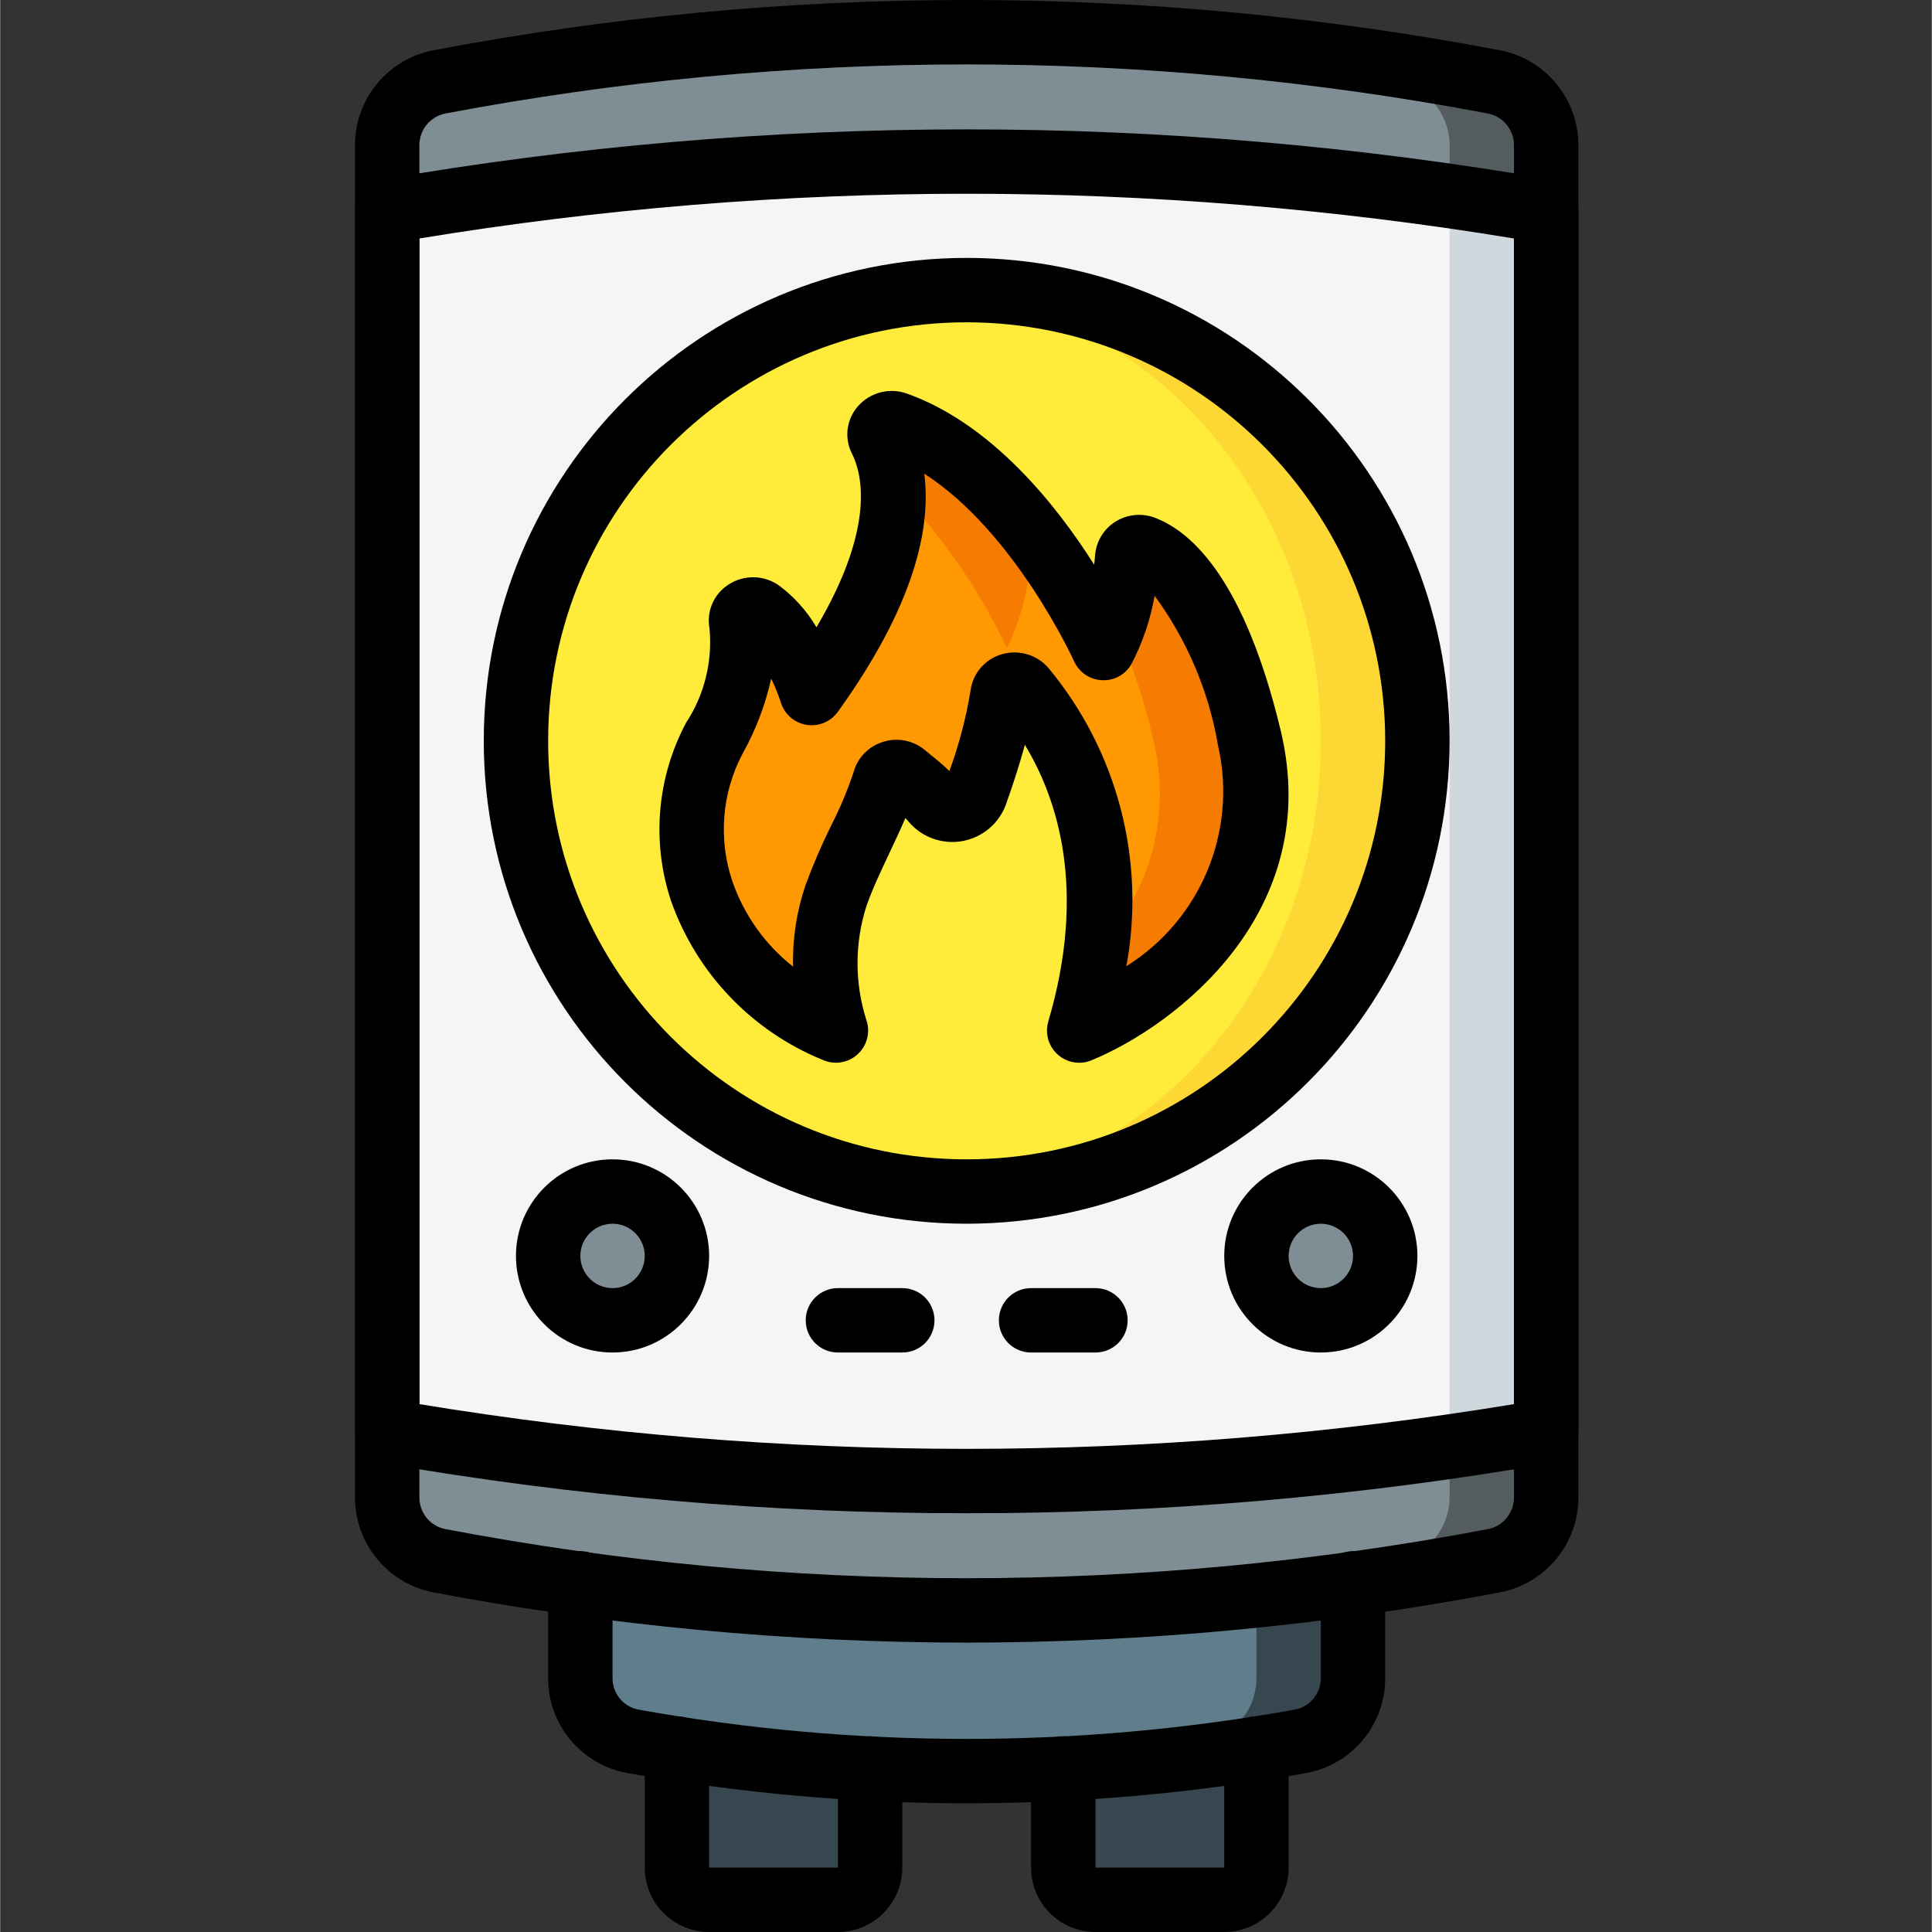 <svg height="512pt" viewBox="-94 0 512 512.095" width="512pt" xmlns="http://www.w3.org/2000/svg"><rect x="-94" y="0" width="512" height="512.095" fill="#333333" stroke="none"/><g fill="#37474f"><path d="m136.582 468.746v26.281c0 4.715-3.82 8.535-8.535 8.535h-34.133c-4.711 0-8.535-3.82-8.535-8.535v-31.574"/><path d="m238.98 463.453v31.574c0 4.715-3.82 8.535-8.531 8.535h-34.137c-4.711 0-8.531-3.82-8.531-8.535v-26.281"/><path d="m264.582 419.68v25.086c.039 8.203-5.773 15.266-13.824 16.812-33.449 5.961-67.414 8.535-101.379 7.68-25.414-.676-50.742-3.246-75.773-7.68-8.055-1.547-13.863-8.609-13.824-16.812v-25.086zm0 0"/></g><path d="m238.98 419.68v25.086c.039 8.203-5.77 15.266-13.824 16.812-25.031 4.434-50.363 7.004-75.777 7.68-25.414-.676-50.742-3.246-75.773-7.68-8.055-1.547-13.863-8.609-13.824-16.812v-25.086zm0 0" fill="#607d8b"/><path d="m315.781 38.578v358.23c.016 8.211-5.773 15.285-13.824 16.898-50.289 9.473-101.41 13.816-152.578 12.969-42.613-.734-85.09-5.074-126.973-12.969-8.051-1.613-13.844-8.688-13.824-16.898v-358.23c-.02-8.207 5.773-15.285 13.824-16.895 92.367-17.438 187.184-17.438 279.551 0 8.051 1.609 13.84 8.688 13.824 16.895zm0 0" fill="#545c60"/><path d="m290.18 38.578v358.23c.016 8.211-5.773 15.285-13.824 16.898-41.883 7.895-84.359 12.234-126.977 12.969-42.613-.734-85.09-5.074-126.973-12.969-8.051-1.613-13.844-8.688-13.824-16.898v-358.23c-.02-8.207 5.773-15.285 13.824-16.895 41.883-7.898 84.359-12.234 126.973-12.969 42.617.734 85.094 5.07 126.977 12.969 8.051 1.609 13.84 8.688 13.824 16.895zm0 0" fill="#7f8e94"/><path d="m315.781 55.988v323.414c-54.938 9.543-110.645 13.945-166.402 13.141-47.203-.691-94.281-5.086-140.797-13.141v-323.414c101.637-17.645 205.559-17.645 307.199 0zm0 0" fill="#cfd8dc"/><path d="m290.18 55.988v323.414c-46.516 8.055-93.594 12.449-140.801 13.141-47.203-.691-94.281-5.086-140.797-13.141v-323.414c46.516-8.055 93.594-12.449 140.797-13.141 47.207.691 94.285 5.086 140.801 13.141zm0 0" fill="#f5f5f5"/><path d="m85.379 332.895c0 9.426-7.641 17.066-17.066 17.066s-17.066-7.641-17.066-17.066 7.641-17.066 17.066-17.066 17.066 7.641 17.066 17.066zm0 0" fill="#7f8e94"/><path d="m273.113 332.895c0 9.426-7.641 17.066-17.066 17.066s-17.066-7.641-17.066-17.066 7.641-17.066 17.066-17.066 17.066 7.641 17.066 17.066zm0 0" fill="#7f8e94"/><path d="m162.18 435.387c-47.441-.016-94.773-4.477-141.383-13.324-12.07-2.336-20.781-12.918-20.75-25.215v-358.309c-.031-12.297 8.684-22.883 20.758-25.211 93.418-17.77 189.344-17.77 282.758 0 12.074 2.332 20.785 12.918 20.75 25.211v358.309c.035 12.301-8.68 22.883-20.758 25.215h.008c-46.605 8.848-93.941 13.309-141.383 13.324zm0-418.316c-46.371.012-92.641 4.375-138.199 13.023-4.02.801-6.906 4.348-6.867 8.449v358.305c-.039 4.098 2.84 7.645 6.859 8.449 91.316 17.367 185.09 17.367 276.406 0h.012c4.016-.805 6.895-4.352 6.855-8.449v-358.309c.039-4.098-2.84-7.641-6.855-8.445-45.562-8.652-91.836-13.012-138.211-13.023zm0 0"/><path d="m162.18 477.98c-30.195-.004-60.328-2.695-90.047-8.039-12.148-2.234-20.949-12.855-20.887-25.211v-25.051c0-4.715 3.82-8.535 8.535-8.535 4.711 0 8.531 3.82 8.531 8.535v25.051c-.059 4.09 2.82 7.633 6.836 8.41 57.559 10.367 116.508 10.367 174.066 0 4.012-.777 6.891-4.32 6.832-8.41v-25.051c0-4.715 3.82-8.535 8.535-8.535 4.711 0 8.531 3.82 8.531 8.535v25.051c.066 12.355-8.734 22.977-20.883 25.211-29.719 5.344-59.855 8.035-90.051 8.039zm0 0"/><path d="m162.18 401.098c-51.977.039-103.855-4.418-155.066-13.316-4.086-.707-7.066-4.258-7.066-8.402v-323.367c0-4.148 2.98-7.695 7.066-8.406 102.617-17.75 207.52-17.75 310.133 0 4.086.711 7.07 4.258 7.066 8.406v323.367c.004 4.145-2.98 7.695-7.066 8.402-51.207 8.898-103.09 13.355-155.066 13.316zm-145.066-28.922c96.066 15.812 194.07 15.812 290.133 0v-308.965c-96.062-15.809-194.066-15.809-290.133 0zm0 0"/><path d="m128.047 512.094h-34.133c-9.422-.012-17.055-7.645-17.066-17.066v-31.574c0-4.711 3.82-8.531 8.531-8.531 4.715 0 8.535 3.82 8.535 8.531v31.574h34.133v-26.281c0-4.715 3.82-8.535 8.535-8.535 4.711 0 8.531 3.82 8.531 8.535v26.281c-.012 9.422-7.645 17.055-17.066 17.066zm0 0"/><path d="m230.449 512.094h-34.137c-9.418-.012-17.055-7.645-17.066-17.066v-26.281c0-4.715 3.82-8.535 8.535-8.535 4.711 0 8.531 3.82 8.531 8.535v26.281h34.137v-31.574c0-4.711 3.82-8.531 8.531-8.531 4.715 0 8.535 3.82 8.535 8.531v31.574c-.012 9.422-7.648 17.055-17.066 17.066zm0 0"/><path d="m68.312 358.496c-14.137 0-25.598-11.465-25.598-25.602s11.461-25.602 25.598-25.602c14.141 0 25.602 11.465 25.602 25.602-.016 14.133-11.469 25.586-25.602 25.602zm0-34.137c-4.711 0-8.531 3.824-8.531 8.535 0 4.711 3.82 8.535 8.531 8.535 4.715 0 8.535-3.824 8.535-8.535-.004-4.711-3.824-8.527-8.535-8.535zm0 0"/><path d="m256.047 358.496c-14.137 0-25.598-11.465-25.598-25.602s11.461-25.602 25.598-25.602c14.141 0 25.602 11.465 25.602 25.602-.016 14.133-11.469 25.586-25.602 25.602zm0-34.137c-4.711 0-8.531 3.824-8.531 8.535 0 4.711 3.82 8.535 8.531 8.535 4.715 0 8.535-3.824 8.535-8.535-.004-4.711-3.824-8.527-8.535-8.535zm0 0"/><path d="m145.113 358.496h-17.066c-4.711 0-8.531-3.82-8.531-8.535 0-4.711 3.82-8.531 8.531-8.531h17.066c4.715 0 8.535 3.82 8.535 8.531 0 4.715-3.82 8.535-8.535 8.535zm0 0"/><path d="m196.312 358.496h-17.066c-4.711 0-8.531-3.82-8.531-8.535 0-4.711 3.82-8.531 8.531-8.531h17.066c4.715 0 8.535 3.82 8.535 8.531 0 4.715-3.82 8.535-8.535 8.535zm0 0"/><path d="m281.648 196.359c-.012 65.977-53.492 119.457-119.469 119.469-4.273-.012-8.547-.238-12.801-.684-60.672-6.543-106.66-57.758-106.66-118.785 0-61.023 45.988-112.238 106.66-118.781 4.254-.445 8.527-.672 12.801-.684 65.977.012 119.457 53.492 119.469 119.465zm0 0" fill="#fdd834"/><path d="m256.047 196.359c0-65.602-47.754-118.781-106.668-118.781-58.91 0-106.664 53.18-106.664 118.781 0 65.605 47.754 118.785 106.664 118.785 58.914 0 106.668-53.18 106.668-118.785zm0 0" fill="#ffeb3a"/><path d="m191.961 273.16c2.09-7 3.574-14.164 4.438-21.418 3.805-24.699-3.117-49.848-19.027-69.121-.812-.957-2.098-1.367-3.312-1.059s-2.148 1.281-2.406 2.512c-1.199 7.68-3.145 15.223-5.801 22.527-.43 1.363-.941 2.645-1.367 3.926-.848 2.105-2.723 3.629-4.961 4.027-2.238.398-4.52-.383-6.047-2.066-2.371-2.59-4.969-4.957-7.766-7.082-.844-.723-1.992-.969-3.059-.66s-1.906 1.137-2.23 2.195c-2.051 7.938-9.387 20.309-12.887 30.465-3.762 11.621-3.762 24.133 0 35.754-11.227-4.906-20.965-12.672-28.246-22.527-11.711-16.086-13.266-37.426-4.008-55.039 4.07-6.984 6.629-14.746 7.508-22.785.191-2.625.047-5.262-.426-7.852-.109-1.258.535-2.461 1.645-3.07 1.105-.609 2.469-.508 3.473.254.344.258.598.43.941.684 5.859 5.844 10.223 13.016 12.715 20.906 18.43-25.684 22.355-43.52 21.418-55.293-.23-4.184-1.305-8.277-3.156-12.035-1.281-2.473 1.449-5.031 4.18-4.008 15.855 6.906 29.371 18.258 38.91 32.68 6.145 8.387 11.488 17.328 15.961 26.711 1.059-2.047 2-4.156 2.812-6.316 1.887-5.723 3.059-11.652 3.5-17.664.086-.98.637-1.859 1.48-2.367s1.879-.578 2.785-.191c6.402 2.391 18.859 12.117 28.074 50.348 12.887 53.676-45.141 77.566-45.141 77.566zm0 0" fill="#f57c00"/><path d="m196.398 251.742c3.805-24.699-3.117-49.848-19.027-69.121-.812-.957-2.098-1.367-3.312-1.059s-2.148 1.281-2.406 2.512c-1.199 7.68-3.145 15.223-5.801 22.527-4.184-10.922-7.852 10.41-12.203 5.375-.812-.957-2.098-1.367-3.312-1.059-1.215.309-2.148 1.281-2.406 2.512-.77 6.652-5.203-14.168-7.766-6.574-.426 1.281-.852 2.477-1.281 3.672-1.535 4.438.77 6.57-2.301 2.902-2.477-2.988 2.473 10.664 0 8.531-1.879-1.535-7.938-2.219-8.535 0-2.047 7.938-5.035 32.512-8.531 42.668-1.539 4.605-19.969-18.176-20.227-13.996-11.711-16.086-13.266-37.426-4.008-55.039 4.07-6.984 6.629-14.746 7.508-22.785 2.133-3.5 4.012-6.824 5.633-9.984 5.859 5.844 10.223 13.016 12.715 20.906 18.43-25.684 22.355-43.52 21.418-55.293 12.457 12.648 22.695 27.301 30.293 43.348 3.645-7.504 5.793-15.652 6.312-23.98.059-.812.445-1.566 1.074-2.082.633-.516 1.449-.75 2.254-.648.324-.066.664-.008.941.172 8.289 4.242 14.66 11.469 17.832 20.223 4.496 9.641 7.93 19.742 10.242 30.125 5.188 20.07-.547 41.391-15.105 56.148zm0 0" fill="#ff9801"/><path d="m162.18 324.359c-70.691 0-128-57.305-128-128 0-70.691 57.309-128 128-128 70.695 0 128 57.309 128 128-.078 70.66-57.34 127.922-128 128zm0-238.93c-61.266 0-110.934 49.664-110.934 110.93 0 61.27 49.668 110.934 110.934 110.934 61.27 0 110.934-49.664 110.934-110.934-.07-61.238-49.695-110.863-110.934-110.93zm0 0"/><path d="m191.996 281.695c-2.691 0-5.223-1.27-6.832-3.422-1.613-2.156-2.113-4.945-1.352-7.523 10.25-34.773 2.578-58.84-6.207-73.309-1.285 4.742-2.977 10.055-5.074 15.945-1.891 4.996-6.27 8.629-11.531 9.559-5.262.93-10.625-.98-14.109-5.031-.309-.367-.625-.723-.969-1.07-1.234 2.918-2.684 5.988-4.176 9.152-2.281 4.848-4.648 9.859-6.141 14.172-3.117 9.766-3.141 20.254-.07 30.031 1.188 3.238.312 6.871-2.219 9.215-2.535 2.34-6.227 2.93-9.363 1.492-18.73-7.648-33.312-22.918-40.09-41.977-5.25-15.656-3.824-32.781 3.941-47.355 4.852-7.395 7.039-16.223 6.207-25.031-.836-4.527 1.156-9.109 5.035-11.594 4.051-2.652 9.309-2.586 13.293.176 4.059 2.996 7.469 6.785 10.023 11.141 15.742-26.613 12.066-40.789 9.406-46.039-2.098-4.133-1.453-9.129 1.629-12.59 3.25-3.672 8.418-4.973 13.023-3.285 22.473 8.039 39.516 29.477 49.566 45.34.109-1 .184-1.859.234-2.535.281-3.621 2.25-6.895 5.316-8.844 3.145-2 7.047-2.398 10.531-1.082 9.934 3.766 23.785 16.605 33.344 56.406 11.539 48.074-27.766 78.199-50.176 87.414-1.027.426-2.129.645-3.242.645zm-81.633-101.844c-1.531 6.945-4.074 13.625-7.543 19.836-5.531 10.422-6.531 22.668-2.766 33.852 3.078 8.953 8.672 16.824 16.109 22.676-.18-7.348.941-14.668 3.309-21.625 2-5.41 4.285-10.711 6.84-15.879 2.297-4.492 4.254-9.148 5.859-13.93 1.02-3.871 3.961-6.941 7.785-8.125 3.875-1.254 8.125-.414 11.23 2.219l1.621 1.336c1.668 1.309 3.27 2.699 4.793 4.168 2.543-6.934 4.426-14.09 5.617-21.379.598-4.523 3.805-8.266 8.184-9.551 4.492-1.363 9.371.043 12.441 3.598 18.277 21.977 25.852 50.938 20.668 79.051 19.723-12.332 29.473-35.797 24.301-58.477-2.438-14.363-8.195-27.957-16.812-39.703-1.102 6.246-3.145 12.285-6.059 17.918-1.523 2.875-4.566 4.613-7.816 4.465-3.246-.117-6.141-2.066-7.477-5.027-.168-.387-15.699-34.324-39.707-49.719 1.84 14.184-2.441 34.703-22.926 63.137-1.887 2.613-5.086 3.941-8.27 3.434s-5.809-2.77-6.789-5.84c-.719-2.199-1.586-4.348-2.594-6.434zm29.816 32.062.102.086zm8.5-2.809-.008.023zm0 0"/></svg>